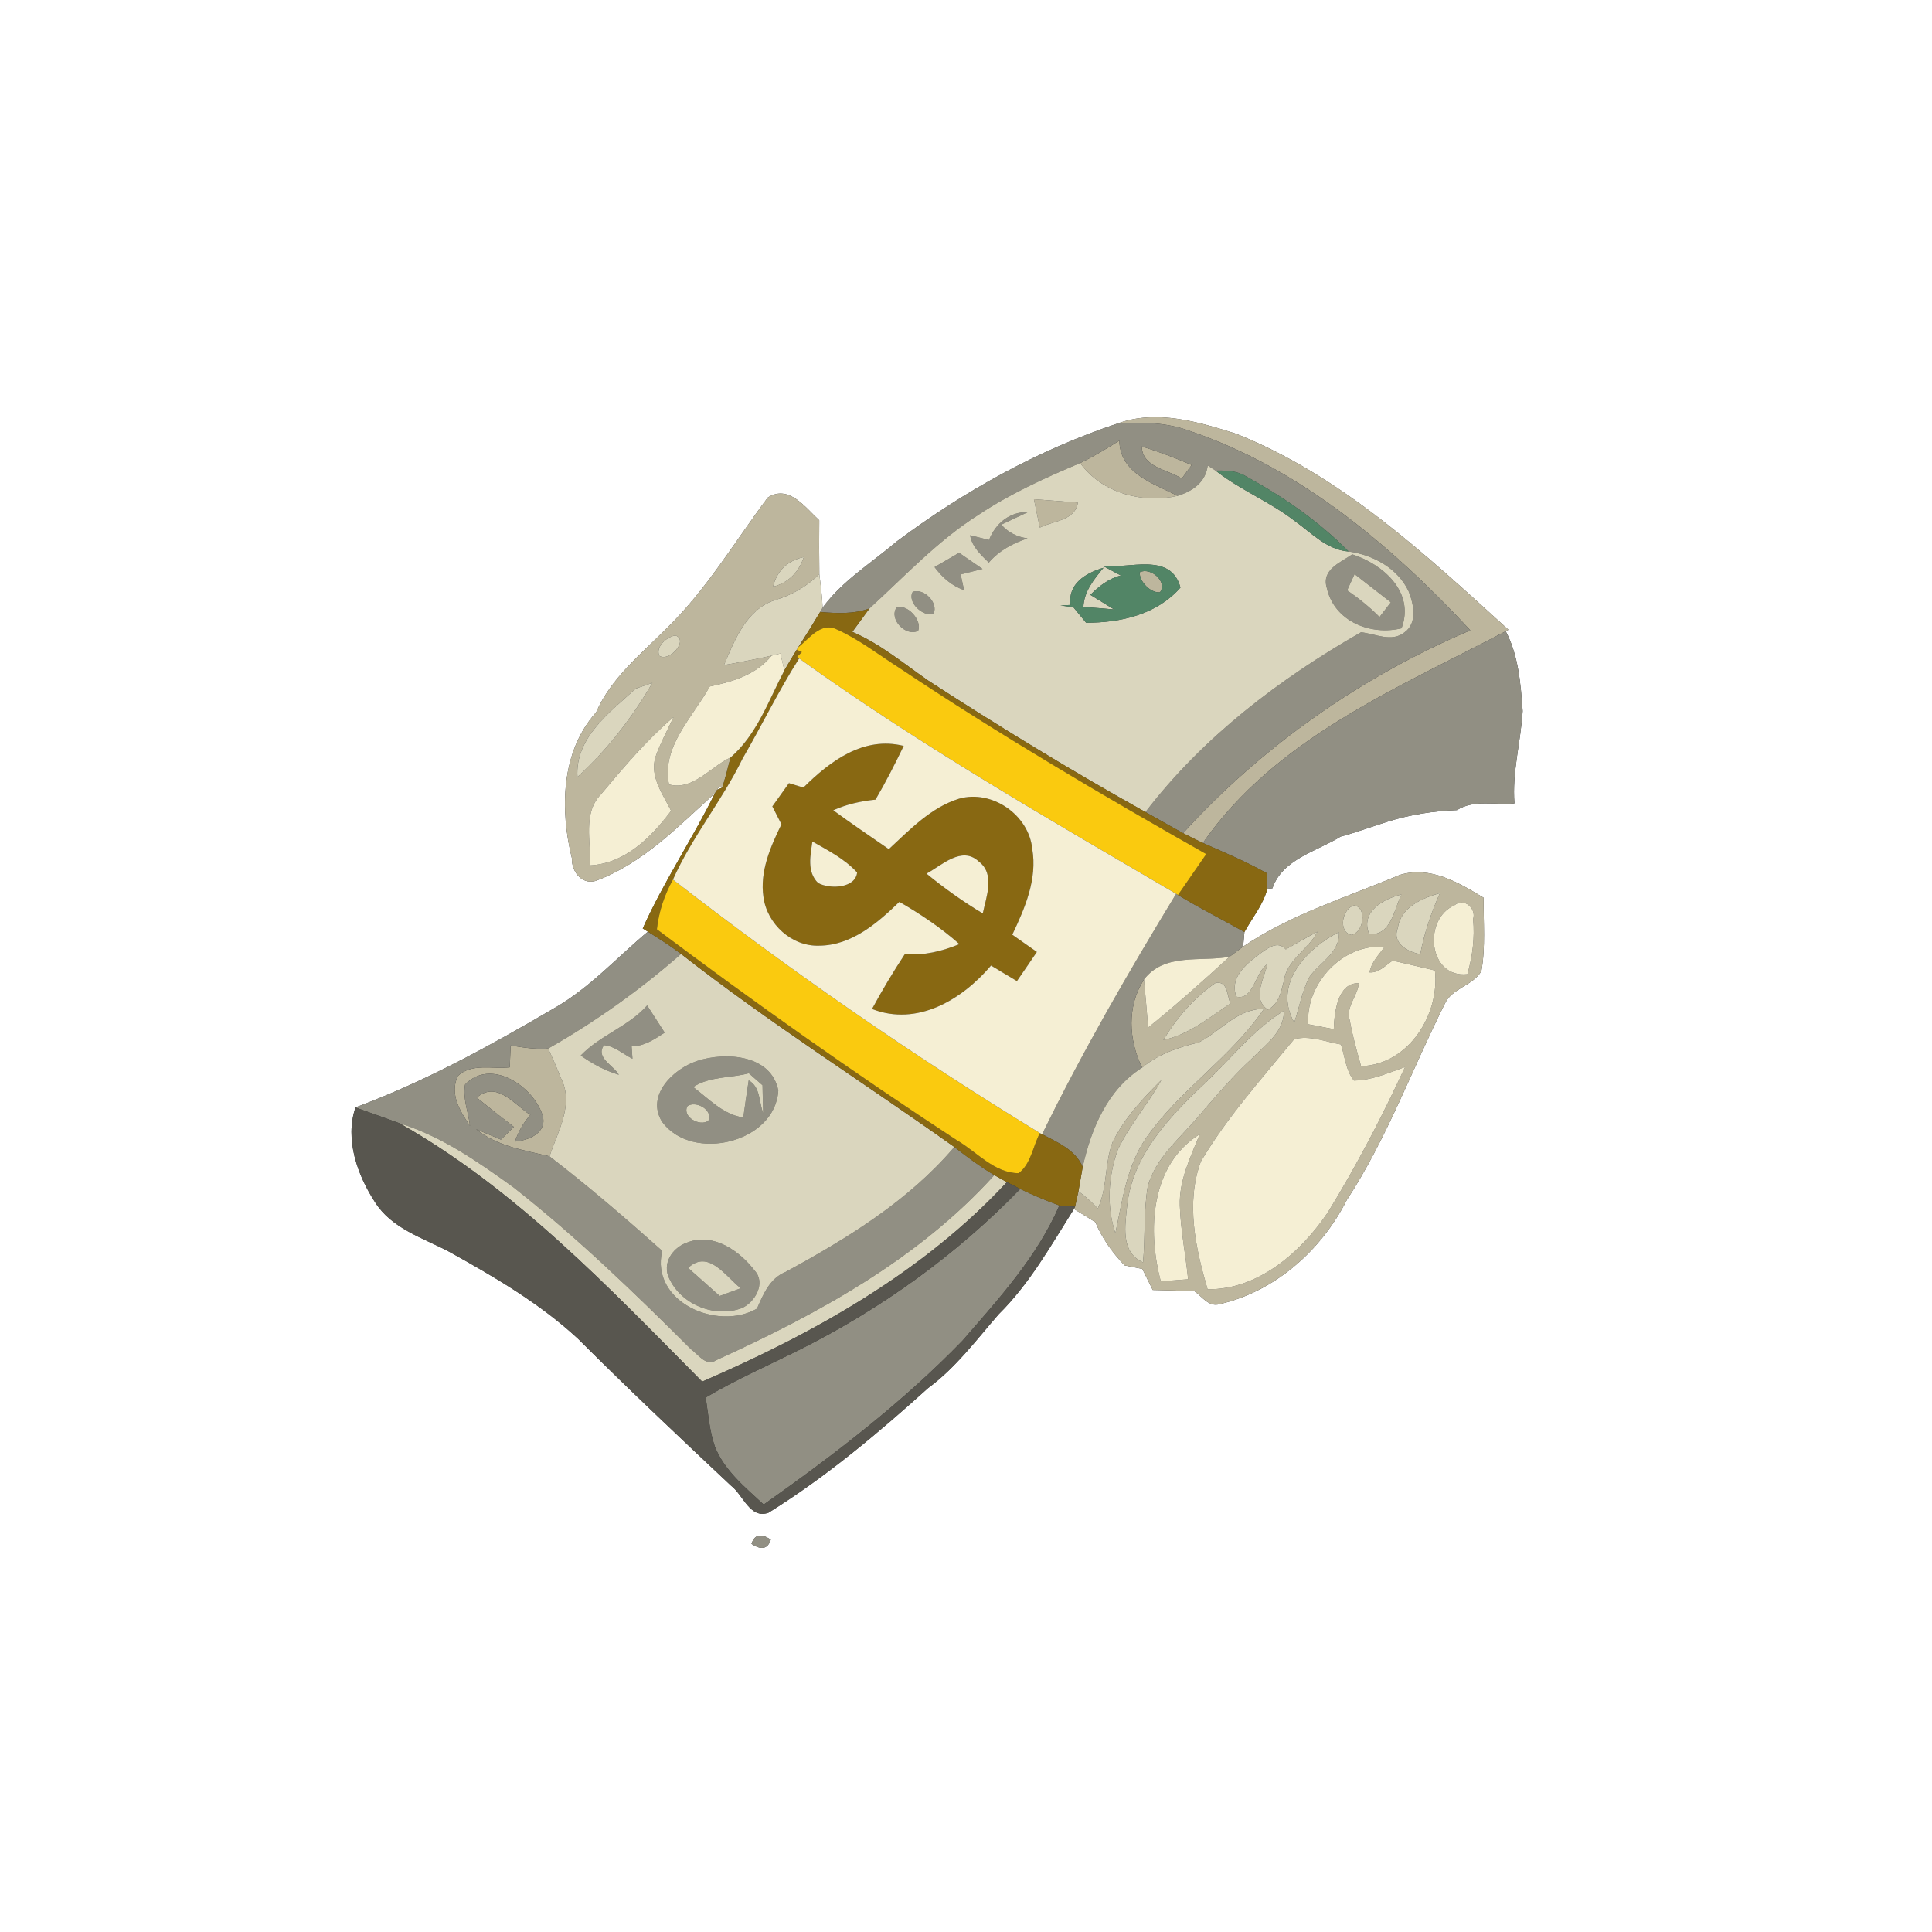 <?xml version="1.0" encoding="UTF-8" ?>
<!DOCTYPE svg PUBLIC "-//W3C//DTD SVG 1.1//EN" "http://www.w3.org/Graphics/SVG/1.1/DTD/svg11.dtd">
<svg width="250pt" height="250pt" viewBox="0 0 250 250" version="1.1" xmlns="http://www.w3.org/2000/svg">
<rect x="0" y="0" width="250" height="250" fill="#333333" stroke="none"/>
<g id="#ffffffff">
<path fill="#ffffff" opacity="1.00" d=" M 0.00 0.00 L 250.00 0.00 L 250.00 250.00 L 0.00 250.00 L 0.00 0.00 M 144.62 54.80 C 134.31 58.23 124.67 63.60 115.99 70.10 C 112.74 72.87 108.99 75.15 106.44 78.64 C 106.40 77.18 106.19 75.72 106.02 74.27 C 105.99 71.96 105.99 69.64 106.01 67.33 C 104.23 65.70 102.08 62.64 99.35 64.38 C 95.10 70.06 91.44 76.26 86.32 81.25 C 82.97 84.63 79.09 87.69 77.14 92.17 C 72.58 97.25 72.44 104.77 74.01 111.09 C 73.94 112.72 75.24 114.49 77.04 114.00 C 83.17 111.75 87.77 106.92 92.50 102.66 C 89.59 108.59 85.87 114.09 83.17 120.14 L 83.83 120.56 C 79.84 123.88 76.33 127.81 71.78 130.42 C 63.49 135.28 55.02 139.95 45.99 143.30 L 46.00 143.31 C 44.59 147.43 46.25 152.07 48.54 155.58 C 50.69 158.97 54.69 160.17 58.06 161.94 C 63.95 165.21 69.83 168.64 74.79 173.23 C 81.27 179.71 87.93 185.99 94.61 192.26 C 96.15 193.41 97.05 196.62 99.45 195.74 C 106.87 191.12 113.61 185.47 120.08 179.63 C 123.67 176.99 126.33 173.39 129.23 170.06 C 133.23 166.11 135.99 161.16 138.97 156.44 C 139.89 157.00 140.82 157.57 141.74 158.15 C 142.62 160.25 143.95 162.10 145.52 163.74 C 146.09 163.86 147.24 164.09 147.82 164.20 C 148.26 165.10 148.71 166.01 149.16 166.92 C 150.96 166.96 152.76 167.00 154.57 167.09 C 155.55 167.77 156.43 169.18 157.83 168.75 C 164.99 167.12 170.99 161.77 174.27 155.29 C 179.46 147.34 182.70 138.38 186.93 129.94 C 187.85 127.85 190.59 127.57 191.69 125.65 C 192.25 122.52 191.94 119.33 191.98 116.17 C 188.74 114.21 185.06 112.00 181.12 113.22 C 174.27 116.11 167.09 118.29 160.86 122.49 C 160.90 122.02 160.99 121.07 161.03 120.60 C 162.05 118.76 163.45 117.07 164.00 115.01 L 164.65 114.95 C 165.93 111.17 170.40 110.16 173.49 108.25 C 175.53 107.71 177.51 106.96 179.53 106.33 C 182.44 105.42 185.47 104.94 188.52 104.83 C 190.74 103.42 193.49 104.21 195.97 103.96 C 195.65 99.92 196.79 96.01 197.03 92.01 C 196.78 88.51 196.50 84.82 194.84 81.68 L 195.19 81.49 C 184.49 71.77 173.59 61.56 159.95 56.13 C 155.06 54.58 149.66 52.96 144.62 54.80 M 97.24 199.77 C 98.51 200.62 99.34 200.45 99.74 199.23 C 98.47 198.37 97.64 198.55 97.24 199.77 Z" />
<path fill="#ffffff" opacity="1.00" d=" M 93.05 101.79 L 93.48 101.90 C 93.31 101.98 92.97 102.13 92.80 102.20 L 93.05 101.79 Z" />
</g>
<g id="#bdb69dff">
<path fill="#bdb69d" opacity="1.00" d=" M 144.62 54.80 C 149.66 52.96 155.06 54.58 159.95 56.13 C 173.59 61.56 184.49 71.77 195.19 81.49 L 194.84 81.68 C 180.76 89.09 165.08 95.53 155.65 109.08 C 154.79 108.67 153.93 108.25 153.09 107.81 C 163.36 96.52 176.22 87.52 190.26 81.56 C 180.11 70.65 168.25 60.60 153.94 55.76 C 150.96 54.66 147.75 54.59 144.62 54.80 Z" />
<path fill="#bdb69d" opacity="1.00" d=" M 139.77 59.92 C 141.52 59.07 143.19 58.05 144.84 57.02 C 144.94 61.29 149.24 62.54 152.38 64.16 C 147.84 65.20 142.58 63.80 139.77 59.92 Z" />
<path fill="#bdb69d" opacity="1.00" d=" M 147.74 57.77 C 149.94 58.44 152.09 59.26 154.20 60.17 C 153.88 60.61 153.24 61.49 152.92 61.93 C 151.09 60.73 147.83 60.52 147.74 57.77 Z" />
<path fill="#bdb69d" opacity="1.00" d=" M 99.35 64.38 C 102.08 62.64 104.23 65.70 106.01 67.33 C 105.99 69.64 105.99 71.96 106.02 74.27 C 104.40 75.91 102.40 77.03 100.20 77.68 C 96.57 78.90 95.06 82.84 93.68 86.06 C 95.75 85.70 97.80 85.30 99.85 84.84 C 97.84 87.31 94.83 88.21 91.84 88.83 C 89.67 92.77 85.55 96.64 86.57 101.51 C 89.66 102.35 91.95 99.20 94.53 98.02 C 94.21 99.32 93.86 100.62 93.48 101.90 L 93.05 101.79 L 92.80 102.20 L 92.50 102.66 C 87.77 106.92 83.17 111.75 77.04 114.00 C 75.24 114.49 73.94 112.72 74.01 111.09 C 72.44 104.77 72.58 97.25 77.14 92.17 C 79.09 87.69 82.97 84.63 86.32 81.25 C 91.44 76.26 95.10 70.06 99.35 64.38 M 100.03 75.92 C 102.03 75.42 103.38 74.00 104.01 72.08 C 101.93 72.52 100.53 73.86 100.03 75.92 M 87.38 82.22 C 86.28 82.43 84.83 83.61 85.30 84.85 C 86.58 85.74 89.18 82.81 87.38 82.22 M 82.27 89.10 C 78.92 92.16 74.40 95.44 74.72 100.54 C 78.57 97.05 81.81 92.85 84.42 88.36 C 83.88 88.55 82.81 88.91 82.27 89.10 M 77.76 102.79 C 75.37 105.24 76.51 108.93 76.34 111.98 C 80.89 111.75 84.27 108.34 86.84 104.92 C 85.77 102.77 84.04 100.48 84.82 97.94 C 85.45 96.16 86.36 94.49 87.16 92.78 C 83.67 95.77 80.70 99.29 77.76 102.79 Z" />
<path fill="#bdb69d" opacity="1.00" d=" M 133.79 64.60 C 135.68 64.74 137.58 64.88 139.48 65.03 C 139.11 67.40 136.28 67.38 134.55 68.27 C 134.29 67.05 134.04 65.82 133.79 64.60 Z" />
<path fill="#bdb69d" opacity="1.00" d=" M 147.48 74.05 C 148.84 73.34 151.13 75.24 150.10 76.64 C 148.88 76.77 147.40 75.22 147.48 74.05 Z" />
<path fill="#bdb69d" opacity="1.00" d=" M 160.86 122.49 C 167.09 118.29 174.27 116.11 181.12 113.22 C 185.06 112.00 188.74 114.21 191.98 116.17 C 191.94 119.33 192.25 122.52 191.69 125.65 C 190.59 127.57 187.85 127.85 186.93 129.94 C 182.70 138.38 179.46 147.34 174.27 155.29 C 170.99 161.77 164.99 167.12 157.83 168.75 C 156.43 169.18 155.55 167.77 154.57 167.09 C 152.76 167.00 150.96 166.96 149.16 166.92 C 148.71 166.01 148.26 165.10 147.82 164.20 C 147.24 164.09 146.09 163.86 145.52 163.74 C 143.95 162.10 142.62 160.25 141.74 158.15 C 140.82 157.57 139.89 157.00 138.97 156.44 L 139.11 156.15 C 139.22 155.65 139.44 154.65 139.55 154.15 C 140.45 154.81 141.28 155.56 142.05 156.39 C 143.33 153.67 142.91 150.54 143.98 147.77 C 145.49 144.69 147.87 142.16 150.28 139.76 C 148.56 142.86 146.18 145.56 144.65 148.76 C 143.41 152.21 143.16 156.07 144.33 159.58 C 145.22 155.39 145.78 150.95 148.26 147.32 C 152.58 141.05 159.28 136.86 163.55 130.55 C 160.07 130.53 157.95 133.44 155.13 134.88 C 152.50 135.52 149.90 136.37 147.79 138.15 C 146.03 134.55 145.80 130.21 148.03 126.75 C 148.23 128.82 148.40 130.89 148.57 132.96 C 152.20 130.05 155.65 126.94 159.09 123.81 C 159.68 123.36 160.27 122.92 160.86 122.49 M 177.17 120.87 C 180.01 121.13 180.40 117.66 181.34 115.75 C 179.01 116.31 176.00 117.97 177.17 120.87 M 180.87 120.10 C 180.09 122.05 182.19 123.21 183.78 123.46 C 184.30 120.73 185.20 118.10 186.32 115.57 C 183.99 116.24 181.26 117.37 180.87 120.10 M 175.26 117.15 C 173.70 117.51 173.08 120.58 174.87 120.98 C 176.43 120.67 176.96 117.56 175.26 117.15 M 189.88 126.06 C 190.54 123.74 190.85 121.34 190.62 118.94 C 191.07 117.54 189.43 116.11 188.21 117.14 C 184.08 118.93 184.82 126.61 189.88 126.06 M 166.38 122.85 C 165.39 121.71 164.16 122.62 163.28 123.23 C 161.47 124.59 159.04 126.34 159.98 128.97 C 162.21 129.49 162.38 125.87 163.99 124.76 C 163.60 126.64 161.94 129.22 164.06 130.65 C 165.47 129.92 165.76 128.41 166.11 127.02 C 166.46 124.23 169.27 122.91 170.49 120.56 C 169.10 121.29 167.74 122.08 166.38 122.85 M 167.48 132.32 C 168.12 130.36 168.48 128.29 169.42 126.44 C 170.78 124.52 173.41 123.30 173.26 120.61 C 169.07 122.72 164.66 127.38 167.48 132.32 M 169.30 132.54 C 170.39 132.74 171.49 132.95 172.59 133.17 C 172.66 130.92 173.12 127.12 175.83 127.23 C 175.68 128.91 174.10 130.28 174.66 132.03 C 175.01 134.04 175.58 136.00 176.12 137.96 C 182.27 137.77 186.32 131.28 185.68 125.58 C 183.85 125.15 182.03 124.71 180.21 124.30 C 179.28 124.93 178.44 125.89 177.22 125.83 C 177.43 124.53 178.41 123.57 179.15 122.54 C 173.84 122.00 168.87 127.30 169.30 132.54 M 157.32 127.17 C 154.53 129.08 152.28 131.69 150.53 134.58 C 153.84 133.88 156.47 131.67 159.22 129.85 C 158.75 128.82 158.94 126.96 157.32 127.17 M 155.51 140.55 C 151.11 144.74 146.57 149.61 145.86 155.93 C 145.60 158.53 144.94 162.06 147.91 163.35 C 148.21 160.06 147.97 156.72 148.53 153.46 C 149.54 149.93 152.45 147.48 154.78 144.81 C 157.09 142.13 159.36 139.39 161.98 136.99 C 163.70 135.20 166.18 133.57 166.14 130.78 C 162.01 133.35 159.05 137.30 155.51 140.55 M 167.46 134.47 C 163.25 139.59 158.78 144.58 155.39 150.30 C 153.41 155.65 154.71 161.53 156.26 166.83 C 162.81 166.92 168.36 162.02 171.83 156.87 C 175.55 150.82 178.83 144.51 181.81 138.07 C 179.67 138.82 177.52 139.80 175.20 139.82 C 174.13 138.52 174.04 136.70 173.51 135.15 C 171.53 134.81 169.47 133.93 167.46 134.47 M 150.20 165.80 C 151.38 165.71 152.56 165.63 153.74 165.54 C 153.43 162.36 152.77 159.22 152.67 156.02 C 152.56 152.73 154.05 149.73 155.25 146.76 C 148.84 150.75 148.47 159.20 150.20 165.80 Z" />
<path fill="#bdb69d" opacity="1.00" d=" M 66.08 135.28 C 67.68 135.55 69.31 135.81 70.94 135.68 C 71.52 136.96 72.09 138.24 72.60 139.55 C 74.32 142.89 72.15 146.45 71.11 149.63 C 67.81 148.84 64.32 148.33 61.60 146.11 C 62.40 146.45 64.01 147.12 64.82 147.46 C 65.38 146.91 65.94 146.37 66.49 145.82 C 64.88 144.58 63.27 143.32 61.69 142.03 C 64.30 139.79 66.51 142.91 68.63 144.27 C 67.72 145.27 67.08 146.45 66.63 147.72 C 68.55 147.54 70.96 146.50 70.16 144.17 C 68.88 140.48 63.48 136.89 60.18 140.34 C 59.86 142.13 60.60 143.91 60.82 145.68 C 59.52 143.81 58.16 141.57 59.23 139.25 C 61.01 137.53 63.74 138.36 65.96 138.11 C 65.99 137.40 66.05 135.99 66.08 135.28 Z" />
</g>
<g id="#918f83ff">
<path fill="#918f83" opacity="1.00" d=" M 115.99 70.10 C 124.67 63.60 134.31 58.23 144.62 54.80 C 147.75 54.59 150.96 54.66 153.94 55.76 C 168.25 60.60 180.11 70.65 190.26 81.56 C 176.22 87.52 163.36 96.52 153.09 107.81 C 151.45 106.92 149.84 105.98 148.22 105.08 C 155.65 95.38 165.57 87.84 176.12 81.81 C 177.95 82.01 180.10 83.16 181.75 81.82 C 183.45 80.60 182.93 78.16 182.27 76.50 C 180.84 73.50 177.69 71.81 174.51 71.36 C 170.64 67.45 166.08 64.29 161.27 61.66 C 160.08 60.90 158.66 60.87 157.30 60.90 C 157.05 60.73 156.54 60.40 156.28 60.24 C 156.00 62.42 154.34 63.55 152.38 64.16 C 149.24 62.54 144.94 61.29 144.84 57.02 C 143.19 58.05 141.52 59.07 139.77 59.92 C 135.22 61.84 130.70 63.89 126.58 66.64 C 121.33 69.97 117.07 74.56 112.51 78.73 C 110.46 79.49 108.26 79.36 106.12 79.19 L 106.44 78.64 C 108.99 75.15 112.74 72.87 115.99 70.10 M 147.74 57.77 C 147.83 60.52 151.09 60.73 152.92 61.93 C 153.24 61.49 153.88 60.61 154.20 60.17 C 152.09 59.26 149.94 58.44 147.74 57.77 Z" />
<path fill="#918f83" opacity="1.00" d=" M 127.98 69.87 C 128.84 67.71 130.63 66.22 133.05 66.25 C 131.89 66.80 130.72 67.33 129.57 67.89 C 130.44 68.88 131.57 69.48 132.96 69.66 C 131.06 70.31 129.27 71.24 127.95 72.80 C 126.93 71.78 125.78 70.77 125.53 69.26 C 126.15 69.41 127.37 69.72 127.98 69.87 Z" />
<path fill="#918f83" opacity="1.00" d=" M 120.93 73.38 C 121.99 72.76 123.05 72.15 124.11 71.53 C 125.12 72.22 126.13 72.92 127.14 73.62 C 126.20 73.85 125.25 74.09 124.31 74.33 C 124.42 74.84 124.64 75.84 124.75 76.35 C 123.14 75.81 121.93 74.71 120.93 73.38 Z" />
<path fill="#918f83" opacity="1.00" d=" M 171.69 76.08 C 170.96 73.70 173.45 72.81 174.98 71.73 C 179.01 73.03 183.10 76.63 181.36 81.30 C 177.35 82.28 172.64 80.40 171.69 76.08 M 175.28 74.29 C 174.95 74.99 174.63 75.69 174.32 76.39 C 175.81 77.41 177.23 78.55 178.51 79.84 C 179.00 79.20 179.48 78.57 179.97 77.94 C 178.40 76.73 176.84 75.51 175.28 74.29 Z" />
<path fill="#918f83" opacity="1.00" d=" M 118.11 76.58 C 119.54 76.06 121.47 78.00 120.80 79.41 C 119.45 79.89 117.34 77.91 118.11 76.58 Z" />
<path fill="#918f83" opacity="1.00" d=" M 116.01 78.61 C 117.42 78.12 119.35 80.26 118.81 81.62 C 117.24 82.44 114.99 80.14 116.01 78.61 Z" />
<path fill="#918f83" opacity="1.00" d=" M 155.65 109.08 C 165.08 95.53 180.76 89.09 194.84 81.68 C 196.50 84.82 196.78 88.51 197.03 92.01 C 196.79 96.01 195.65 99.92 195.97 103.96 C 193.49 104.21 190.74 103.42 188.52 104.83 C 185.47 104.94 182.44 105.42 179.53 106.33 C 177.51 106.96 175.53 107.71 173.49 108.25 C 170.40 110.16 165.93 111.17 164.65 114.95 L 164.00 115.01 C 164.00 114.52 164.00 113.53 164.00 113.04 C 161.32 111.52 158.47 110.33 155.65 109.08 Z" />
<path fill="#918f83" opacity="1.00" d=" M 152.19 115.66 L 152.43 115.81 C 155.23 117.52 158.17 118.99 161.03 120.60 C 160.99 121.07 160.90 122.02 160.86 122.49 C 160.27 122.92 159.68 123.36 159.09 123.81 C 155.34 124.49 150.66 123.27 148.03 126.75 C 145.80 130.21 146.03 134.55 147.79 138.15 C 143.31 140.98 141.21 146.03 140.10 151.00 C 139.14 148.77 136.85 147.84 134.85 146.77 C 140.05 136.10 146.02 125.80 152.19 115.66 Z" />
<path fill="#918f83" opacity="1.00" d=" M 83.83 120.56 C 85.29 121.47 86.75 122.39 88.13 123.44 C 82.83 128.08 77.07 132.19 70.94 135.68 C 69.31 135.81 67.68 135.55 66.08 135.28 C 66.05 135.99 65.99 137.40 65.96 138.11 C 63.74 138.36 61.01 137.53 59.23 139.25 C 58.16 141.57 59.52 143.81 60.82 145.68 C 60.60 143.91 59.86 142.13 60.18 140.34 C 63.48 136.89 68.88 140.48 70.16 144.17 C 70.96 146.50 68.55 147.54 66.63 147.72 C 67.08 146.45 67.72 145.27 68.63 144.27 C 66.51 142.91 64.30 139.79 61.69 142.03 C 63.27 143.32 64.88 144.58 66.49 145.82 C 65.94 146.37 65.38 146.91 64.82 147.46 C 64.01 147.12 62.40 146.45 61.60 146.11 C 64.32 148.33 67.81 148.84 71.11 149.63 C 76.14 153.49 80.95 157.64 85.69 161.86 C 84.11 168.42 92.79 172.30 97.95 169.34 C 98.78 167.46 99.60 165.42 101.66 164.59 C 109.63 160.25 117.54 155.41 123.49 148.42 C 125.15 149.72 126.85 150.98 128.66 152.06 C 118.87 162.91 105.81 170.03 92.67 176.01 C 91.37 176.89 90.33 175.24 89.40 174.58 C 82.06 167.26 74.59 160.04 66.43 153.63 C 61.86 150.34 57.14 147.03 51.70 145.35 C 49.81 144.65 47.90 143.99 46.00 143.31 L 45.99 143.30 C 55.02 139.95 63.49 135.28 71.78 130.42 C 76.33 127.81 79.84 123.88 83.83 120.56 Z" />
<path fill="#918f83" opacity="1.00" d=" M 75.15 136.58 C 77.67 133.95 81.30 132.85 83.74 130.10 C 84.50 131.27 85.26 132.44 86.01 133.62 C 84.70 134.48 83.35 135.38 81.73 135.40 C 81.75 135.80 81.81 136.60 81.84 137.00 C 80.63 136.40 79.55 135.37 78.16 135.24 C 77.00 136.86 79.37 137.83 80.08 139.07 C 78.29 138.54 76.66 137.66 75.15 136.58 Z" />
<path fill="#918f83" opacity="1.00" d=" M 90.20 137.29 C 93.89 136.08 99.80 136.45 100.71 141.11 C 100.33 147.87 89.57 150.46 85.68 145.17 C 83.54 141.76 87.12 138.31 90.20 137.29 M 89.70 140.66 C 91.71 142.18 93.57 144.22 96.18 144.61 C 96.40 143.00 96.64 141.40 96.88 139.80 C 98.41 140.63 98.20 142.62 98.76 144.05 C 98.72 142.84 98.69 141.64 98.67 140.43 C 98.08 139.91 97.49 139.40 96.90 138.88 C 94.51 139.52 91.85 139.25 89.70 140.66 M 88.95 143.14 C 88.23 144.52 90.57 145.83 91.66 145.02 C 92.33 143.66 90.04 142.35 88.95 143.14 Z" />
<path fill="#918f83" opacity="1.00" d=" M 132.01 153.85 C 133.66 154.65 135.36 155.36 137.08 155.99 C 134.20 162.65 129.23 168.08 124.53 173.50 C 116.79 181.49 107.89 188.28 98.82 194.69 C 96.43 192.46 93.73 190.30 92.50 187.17 C 91.80 185.13 91.64 182.95 91.32 180.83 C 95.27 178.49 99.48 176.65 103.57 174.60 C 114.11 169.31 123.80 162.32 132.01 153.85 Z" />
<path fill="#918f83" opacity="1.00" d=" M 89.04 160.74 C 92.34 159.50 95.73 161.89 97.66 164.43 C 99.13 166.02 97.69 168.53 95.99 169.27 C 92.37 170.62 87.85 168.69 86.44 165.06 C 85.81 163.11 87.24 161.32 89.04 160.74 M 89.04 164.07 C 90.41 165.28 91.77 166.48 93.12 167.70 C 94.03 167.36 94.94 167.03 95.85 166.70 C 93.89 165.17 91.67 161.60 89.04 164.07 Z" />
<path fill="#918f83" opacity="1.00" d=" M 97.24 199.77 C 97.64 198.55 98.47 198.37 99.74 199.23 C 99.34 200.45 98.51 200.62 97.24 199.77 Z" />
</g>
<g id="#dad6beff">
<path fill="#dad6be" opacity="1.00" d=" M 126.58 66.64 C 130.70 63.89 135.22 61.84 139.77 59.92 C 142.58 63.80 147.84 65.20 152.38 64.16 C 154.34 63.55 156.00 62.42 156.28 60.24 C 156.54 60.40 157.05 60.73 157.30 60.90 C 160.48 63.41 164.31 64.91 167.52 67.40 C 169.70 68.94 171.67 71.14 174.51 71.36 C 177.69 71.81 180.84 73.50 182.27 76.50 C 182.93 78.16 183.45 80.60 181.75 81.82 C 180.10 83.16 177.95 82.01 176.12 81.81 C 165.57 87.84 155.65 95.38 148.22 105.08 C 138.64 99.73 129.27 94.01 120.07 88.04 C 116.89 85.82 113.89 83.31 110.29 81.76 C 111.03 80.75 111.77 79.74 112.51 78.73 C 117.07 74.56 121.33 69.97 126.58 66.64 M 133.79 64.60 C 134.04 65.82 134.29 67.05 134.55 68.27 C 136.28 67.38 139.11 67.40 139.48 65.03 C 137.58 64.88 135.68 64.74 133.79 64.60 M 127.98 69.87 C 127.37 69.72 126.15 69.41 125.53 69.26 C 125.78 70.77 126.93 71.78 127.95 72.80 C 129.27 71.24 131.06 70.31 132.96 69.66 C 131.57 69.48 130.44 68.88 129.57 67.89 C 130.72 67.33 131.89 66.80 133.05 66.25 C 130.63 66.22 128.84 67.71 127.98 69.87 M 120.93 73.38 C 121.93 74.71 123.14 75.81 124.75 76.35 C 124.64 75.84 124.42 74.84 124.31 74.33 C 125.25 74.09 126.20 73.85 127.14 73.62 C 126.13 72.92 125.12 72.22 124.11 71.53 C 123.05 72.15 121.99 72.76 120.93 73.38 M 171.69 76.08 C 172.64 80.40 177.35 82.28 181.36 81.30 C 183.10 76.63 179.01 73.03 174.98 71.73 C 173.45 72.81 170.96 73.70 171.69 76.08 M 142.73 73.23 C 143.50 73.64 144.27 74.06 145.04 74.47 C 143.47 74.85 142.22 75.85 141.09 76.97 C 141.86 77.44 143.39 78.39 144.16 78.86 C 142.84 78.74 141.52 78.63 140.19 78.54 C 140.27 76.52 141.56 74.96 142.79 73.47 C 140.52 74.13 138.14 75.54 138.53 78.28 L 137.22 78.35 C 137.64 78.40 138.46 78.51 138.88 78.56 C 139.29 79.06 140.12 80.07 140.54 80.58 C 144.99 80.58 149.69 79.53 152.75 76.03 C 151.51 71.41 146.15 73.62 142.73 73.23 M 118.11 76.58 C 117.34 77.91 119.45 79.89 120.80 79.41 C 121.47 78.00 119.54 76.06 118.11 76.58 M 116.01 78.61 C 114.99 80.14 117.24 82.44 118.81 81.62 C 119.35 80.26 117.42 78.12 116.01 78.61 Z" />
<path fill="#dad6be" opacity="1.00" d=" M 100.03 75.92 C 100.53 73.86 101.93 72.52 104.01 72.08 C 103.38 74.00 102.03 75.42 100.03 75.92 Z" />
<path fill="#dad6be" opacity="1.00" d=" M 100.20 77.68 C 102.40 77.03 104.40 75.91 106.02 74.27 C 106.19 75.72 106.40 77.18 106.44 78.64 L 106.12 79.19 C 105.20 80.73 104.26 82.25 103.29 83.76 L 103.10 84.07 C 102.55 84.95 102.02 85.84 101.50 86.74 C 101.37 86.20 101.11 85.11 100.98 84.56 C 100.70 84.63 100.13 84.77 99.85 84.84 C 97.80 85.30 95.75 85.70 93.68 86.06 C 95.06 82.84 96.57 78.90 100.20 77.68 Z" />
<path fill="#dad6be" opacity="1.00" d=" M 175.28 74.29 C 176.84 75.51 178.40 76.73 179.97 77.94 C 179.48 78.57 179.00 79.20 178.51 79.84 C 177.23 78.55 175.81 77.41 174.32 76.39 C 174.63 75.69 174.95 74.99 175.28 74.29 Z" />
<path fill="#dad6be" opacity="1.00" d=" M 87.38 82.22 C 89.18 82.81 86.58 85.74 85.30 84.85 C 84.83 83.61 86.28 82.43 87.38 82.22 Z" />
<path fill="#dad6be" opacity="1.00" d=" M 82.27 89.10 C 82.81 88.91 83.88 88.55 84.42 88.36 C 81.81 92.85 78.57 97.05 74.72 100.54 C 74.40 95.44 78.92 92.16 82.27 89.10 Z" />
<path fill="#dad6be" opacity="1.00" d=" M 177.17 120.87 C 176.00 117.97 179.01 116.31 181.34 115.75 C 180.40 117.66 180.01 121.13 177.17 120.87 Z" />
<path fill="#dad6be" opacity="1.00" d=" M 180.87 120.10 C 181.26 117.37 183.99 116.24 186.32 115.57 C 185.20 118.10 184.30 120.73 183.78 123.46 C 182.19 123.21 180.09 122.05 180.87 120.10 Z" />
<path fill="#dad6be" opacity="1.00" d=" M 175.26 117.15 C 176.96 117.56 176.43 120.67 174.87 120.98 C 173.08 120.58 173.70 117.51 175.26 117.15 Z" />
<path fill="#dad6be" opacity="1.00" d=" M 166.38 122.85 C 167.74 122.08 169.10 121.29 170.49 120.56 C 169.27 122.91 166.46 124.23 166.11 127.02 C 165.76 128.41 165.47 129.92 164.06 130.65 C 161.94 129.22 163.60 126.64 163.99 124.76 C 162.38 125.87 162.21 129.49 159.98 128.97 C 159.04 126.34 161.47 124.59 163.28 123.23 C 164.16 122.62 165.39 121.71 166.38 122.85 Z" />
<path fill="#dad6be" opacity="1.00" d=" M 167.48 132.32 C 164.66 127.38 169.07 122.72 173.26 120.61 C 173.41 123.30 170.78 124.52 169.42 126.44 C 168.48 128.29 168.12 130.36 167.48 132.32 Z" />
<path fill="#dad6be" opacity="1.00" d=" M 70.94 135.68 C 77.07 132.19 82.83 128.08 88.13 123.44 C 99.50 132.33 111.74 140.06 123.49 148.42 C 117.54 155.41 109.63 160.25 101.66 164.59 C 99.60 165.42 98.78 167.46 97.95 169.34 C 92.79 172.30 84.11 168.42 85.69 161.86 C 80.95 157.64 76.14 153.49 71.11 149.63 C 72.15 146.45 74.32 142.89 72.60 139.55 C 72.09 138.24 71.52 136.96 70.94 135.68 M 75.15 136.58 C 76.66 137.66 78.29 138.54 80.08 139.07 C 79.37 137.83 77.00 136.86 78.16 135.24 C 79.55 135.37 80.63 136.40 81.84 137.00 C 81.81 136.60 81.75 135.80 81.73 135.40 C 83.35 135.38 84.70 134.48 86.01 133.62 C 85.26 132.44 84.50 131.27 83.74 130.10 C 81.30 132.85 77.67 133.95 75.15 136.58 M 90.20 137.29 C 87.12 138.31 83.54 141.76 85.68 145.17 C 89.57 150.46 100.33 147.87 100.71 141.11 C 99.80 136.45 93.89 136.08 90.20 137.29 M 89.04 160.74 C 87.24 161.32 85.81 163.11 86.44 165.06 C 87.85 168.69 92.37 170.62 95.99 169.27 C 97.69 168.53 99.13 166.02 97.66 164.43 C 95.73 161.89 92.34 159.50 89.04 160.74 Z" />
<path fill="#dad6be" opacity="1.00" d=" M 157.32 127.17 C 158.94 126.96 158.75 128.82 159.22 129.85 C 156.47 131.67 153.84 133.88 150.53 134.58 C 152.28 131.69 154.53 129.08 157.32 127.17 Z" />
<path fill="#dad6be" opacity="1.00" d=" M 155.13 134.88 C 157.95 133.44 160.07 130.53 163.55 130.55 C 159.28 136.86 152.58 141.05 148.26 147.32 C 145.78 150.95 145.22 155.39 144.33 159.58 C 143.16 156.07 143.41 152.21 144.65 148.76 C 146.18 145.56 148.56 142.86 150.28 139.76 C 147.87 142.16 145.49 144.69 143.98 147.77 C 142.91 150.54 143.33 153.67 142.05 156.39 C 141.28 155.56 140.45 154.81 139.55 154.15 C 139.69 153.36 139.96 151.78 140.10 151.00 C 141.21 146.03 143.31 140.98 147.79 138.15 C 149.90 136.37 152.50 135.52 155.13 134.88 Z" />
<path fill="#dad6be" opacity="1.00" d=" M 155.51 140.55 C 159.05 137.30 162.01 133.35 166.14 130.78 C 166.18 133.57 163.70 135.20 161.98 136.99 C 159.36 139.39 157.09 142.13 154.78 144.81 C 152.45 147.48 149.54 149.93 148.53 153.46 C 147.97 156.72 148.21 160.06 147.91 163.35 C 144.94 162.06 145.60 158.53 145.86 155.93 C 146.57 149.61 151.11 144.74 155.51 140.55 Z" />
<path fill="#dad6be" opacity="1.00" d=" M 89.70 140.66 C 91.85 139.25 94.51 139.52 96.90 138.88 C 97.49 139.40 98.08 139.91 98.67 140.43 C 98.69 141.64 98.72 142.84 98.76 144.05 C 98.20 142.62 98.41 140.63 96.88 139.80 C 96.64 141.40 96.40 143.00 96.18 144.61 C 93.57 144.22 91.71 142.18 89.70 140.66 Z" />
<path fill="#dad6be" opacity="1.00" d=" M 88.95 143.14 C 90.04 142.35 92.33 143.66 91.66 145.02 C 90.57 145.83 88.23 144.52 88.95 143.14 Z" />
<path fill="#dad6be" opacity="1.00" d=" M 51.70 145.35 C 57.14 147.03 61.86 150.34 66.43 153.63 C 74.59 160.04 82.06 167.26 89.40 174.58 C 90.33 175.24 91.37 176.89 92.67 176.01 C 105.81 170.03 118.87 162.91 128.66 152.06 C 129.07 152.29 129.89 152.75 130.29 152.97 C 119.47 164.63 105.33 172.53 90.86 178.78 C 78.78 166.60 66.77 153.88 51.70 145.35 Z" />
<path fill="#dad6be" opacity="1.00" d=" M 89.04 164.07 C 91.67 161.60 93.89 165.17 95.85 166.70 C 94.94 167.03 94.03 167.36 93.12 167.70 C 91.77 166.48 90.41 165.28 89.04 164.07 Z" />
</g>
<g id="#528566ff">
<path fill="#528566" opacity="1.00" d=" M 157.30 60.90 C 158.66 60.87 160.08 60.90 161.27 61.66 C 166.08 64.29 170.64 67.45 174.51 71.36 C 171.67 71.14 169.70 68.94 167.52 67.40 C 164.31 64.91 160.48 63.41 157.30 60.90 Z" />
<path fill="#528566" opacity="1.00" d=" M 142.73 73.23 C 146.15 73.62 151.51 71.41 152.75 76.03 C 149.69 79.53 144.99 80.58 140.54 80.58 C 140.12 80.07 139.29 79.06 138.88 78.56 C 138.46 78.51 137.64 78.40 137.22 78.35 L 138.53 78.28 C 138.14 75.54 140.52 74.13 142.79 73.47 C 141.56 74.96 140.27 76.52 140.19 78.54 C 141.52 78.63 142.84 78.74 144.16 78.86 C 143.39 78.39 141.86 77.44 141.09 76.97 C 142.22 75.85 143.47 74.85 145.04 74.47 C 144.27 74.06 143.50 73.64 142.73 73.23 M 147.48 74.05 C 147.40 75.22 148.88 76.77 150.10 76.64 C 151.13 75.24 148.84 73.34 147.48 74.05 Z" />
</g>
<g id="#886812ff">
<path fill="#886812" opacity="1.00" d=" M 106.12 79.19 C 108.26 79.36 110.46 79.49 112.51 78.73 C 111.77 79.74 111.03 80.75 110.29 81.76 C 113.89 83.31 116.89 85.82 120.07 88.04 C 129.27 94.01 138.64 99.73 148.22 105.08 C 149.84 105.98 151.45 106.92 153.09 107.81 C 153.93 108.25 154.79 108.67 155.65 109.08 C 158.47 110.33 161.32 111.52 164.00 113.04 C 164.00 113.53 164.00 114.52 164.00 115.01 C 163.45 117.07 162.05 118.76 161.03 120.60 C 158.17 118.99 155.23 117.52 152.43 115.81 C 153.65 114.04 154.87 112.28 156.09 110.52 C 142.65 102.91 129.32 95.07 116.47 86.49 C 113.75 84.76 111.19 82.74 108.23 81.42 C 106.21 80.46 104.68 82.67 103.29 83.76 C 104.26 82.25 105.20 80.73 106.12 79.19 Z" />
<path fill="#886812" opacity="1.00" d=" M 101.50 86.74 C 102.02 85.84 102.55 84.95 103.10 84.07 L 103.76 84.38 L 103.14 85.00 L 103.41 85.20 C 100.74 89.39 98.58 93.87 96.09 98.16 C 93.46 103.57 89.54 108.29 87.08 113.82 C 85.97 115.81 85.25 117.98 85.00 120.25 C 97.64 129.74 110.55 138.87 123.79 147.53 C 126.37 149.02 128.66 151.81 131.81 151.81 C 133.40 150.64 133.66 148.31 134.56 146.62 L 134.85 146.77 C 136.85 147.84 139.14 148.77 140.10 151.00 C 139.96 151.78 139.69 153.36 139.55 154.15 C 139.44 154.65 139.22 155.65 139.11 156.15 C 138.60 156.11 137.59 156.03 137.08 155.99 C 135.36 155.36 133.66 154.65 132.01 153.85 C 131.58 153.63 130.72 153.19 130.29 152.97 C 129.89 152.75 129.07 152.29 128.66 152.06 C 126.85 150.98 125.15 149.72 123.49 148.42 C 111.74 140.06 99.50 132.33 88.13 123.44 C 86.75 122.39 85.29 121.47 83.83 120.56 L 83.17 120.14 C 85.87 114.09 89.59 108.59 92.50 102.66 L 92.80 102.20 C 92.97 102.13 93.31 101.98 93.48 101.90 C 93.86 100.62 94.21 99.32 94.53 98.02 C 97.95 95.06 99.45 90.64 101.50 86.74 Z" />
<path fill="#886812" opacity="1.00" d=" M 103.96 101.91 C 107.41 98.49 111.74 95.22 116.94 96.52 C 115.80 98.88 114.62 101.21 113.29 103.47 C 111.41 103.66 109.55 104.07 107.82 104.85 C 110.18 106.57 112.60 108.22 115.01 109.88 C 117.74 107.36 120.46 104.48 124.10 103.35 C 128.37 102.14 133.13 105.45 133.57 109.83 C 134.25 113.76 132.63 117.49 130.99 120.95 C 132.05 121.69 133.10 122.44 134.17 123.18 C 133.32 124.44 132.46 125.69 131.59 126.95 C 130.47 126.29 129.35 125.61 128.24 124.94 C 124.52 129.33 118.71 132.86 112.84 130.56 C 114.15 128.13 115.58 125.75 117.10 123.44 C 119.54 123.69 121.91 123.08 124.15 122.17 C 121.77 120.06 119.12 118.29 116.38 116.70 C 113.55 119.44 110.19 122.34 106.02 122.37 C 102.45 122.51 99.25 119.56 98.79 116.08 C 98.30 112.76 99.70 109.57 101.12 106.66 C 100.72 105.89 100.33 105.12 99.94 104.35 C 100.66 103.35 101.37 102.34 102.09 101.34 C 102.56 101.48 103.50 101.77 103.96 101.91 M 105.12 108.89 C 104.87 110.71 104.38 112.79 105.86 114.26 C 107.40 115.10 110.70 114.94 110.91 112.90 C 109.31 111.15 107.15 110.05 105.12 108.89 M 119.89 113.05 C 122.19 114.94 124.62 116.67 127.17 118.20 C 127.62 116.03 128.81 113.10 126.64 111.47 C 124.45 109.42 121.85 111.99 119.89 113.05 Z" />
</g>
<g id="#faca0fff">
<path fill="#faca0f" opacity="1.00" d=" M 103.29 83.76 C 104.68 82.67 106.21 80.46 108.23 81.42 C 111.19 82.74 113.75 84.76 116.47 86.49 C 129.32 95.07 142.65 102.91 156.09 110.52 C 154.87 112.28 153.65 114.04 152.43 115.81 L 152.19 115.66 C 135.66 105.96 118.99 96.41 103.41 85.20 L 103.14 85.00 L 103.76 84.38 L 103.10 84.07 L 103.29 83.76 Z" />
<path fill="#faca0f" opacity="1.00" d=" M 85.00 120.25 C 85.25 117.98 85.97 115.81 87.08 113.82 C 102.28 125.62 118.14 136.60 134.56 146.62 C 133.66 148.31 133.40 150.64 131.81 151.81 C 128.66 151.81 126.37 149.02 123.79 147.53 C 110.55 138.87 97.64 129.74 85.00 120.25 Z" />
</g>
<g id="#f5efd4ff">
<path fill="#f5efd4" opacity="1.00" d=" M 99.85 84.84 C 100.13 84.77 100.70 84.63 100.98 84.56 C 101.11 85.11 101.37 86.20 101.50 86.74 C 99.45 90.64 97.95 95.06 94.53 98.02 C 91.95 99.20 89.66 102.35 86.57 101.51 C 85.55 96.64 89.67 92.77 91.84 88.83 C 94.83 88.21 97.84 87.31 99.85 84.84 Z" />
<path fill="#f5efd4" opacity="1.00" d=" M 96.09 98.16 C 98.58 93.87 100.74 89.39 103.41 85.20 C 118.99 96.41 135.66 105.96 152.19 115.66 C 146.02 125.80 140.05 136.10 134.85 146.77 L 134.56 146.62 C 118.14 136.60 102.28 125.62 87.08 113.82 C 89.54 108.29 93.46 103.57 96.09 98.16 M 103.96 101.91 C 103.50 101.77 102.56 101.48 102.09 101.34 C 101.37 102.34 100.66 103.35 99.94 104.35 C 100.33 105.12 100.72 105.89 101.12 106.66 C 99.70 109.57 98.30 112.76 98.79 116.08 C 99.25 119.56 102.45 122.51 106.02 122.37 C 110.19 122.34 113.55 119.44 116.38 116.70 C 119.12 118.29 121.77 120.06 124.15 122.17 C 121.91 123.08 119.54 123.69 117.10 123.44 C 115.58 125.75 114.15 128.13 112.84 130.56 C 118.71 132.86 124.52 129.33 128.24 124.94 C 129.35 125.61 130.47 126.29 131.59 126.95 C 132.46 125.69 133.32 124.44 134.17 123.18 C 133.10 122.44 132.05 121.69 130.99 120.95 C 132.63 117.49 134.25 113.76 133.57 109.83 C 133.13 105.45 128.37 102.14 124.10 103.35 C 120.46 104.48 117.74 107.36 115.01 109.88 C 112.60 108.22 110.18 106.57 107.82 104.85 C 109.55 104.07 111.41 103.66 113.29 103.47 C 114.62 101.21 115.80 98.88 116.94 96.52 C 111.74 95.22 107.41 98.49 103.96 101.91 Z" />
<path fill="#f5efd4" opacity="1.00" d=" M 77.76 102.79 C 80.70 99.29 83.67 95.77 87.16 92.78 C 86.36 94.49 85.45 96.16 84.82 97.94 C 84.04 100.48 85.77 102.77 86.84 104.92 C 84.27 108.34 80.89 111.75 76.34 111.98 C 76.51 108.93 75.37 105.24 77.76 102.79 Z" />
<path fill="#f5efd4" opacity="1.00" d=" M 105.12 108.89 C 107.15 110.05 109.31 111.15 110.91 112.90 C 110.70 114.94 107.40 115.10 105.86 114.26 C 104.38 112.79 104.87 110.71 105.12 108.89 Z" />
<path fill="#f5efd4" opacity="1.00" d=" M 119.89 113.05 C 121.85 111.99 124.45 109.42 126.64 111.47 C 128.81 113.10 127.62 116.03 127.17 118.20 C 124.62 116.67 122.19 114.94 119.89 113.05 Z" />
<path fill="#f5efd4" opacity="1.00" d=" M 189.88 126.06 C 184.82 126.61 184.08 118.93 188.21 117.14 C 189.43 116.11 191.07 117.54 190.62 118.94 C 190.85 121.34 190.54 123.74 189.88 126.06 Z" />
<path fill="#f5efd4" opacity="1.00" d=" M 169.30 132.54 C 168.87 127.30 173.84 122.00 179.15 122.54 C 178.41 123.57 177.43 124.53 177.22 125.83 C 178.44 125.89 179.28 124.93 180.21 124.30 C 182.03 124.71 183.85 125.15 185.68 125.58 C 186.32 131.28 182.27 137.77 176.12 137.96 C 175.58 136.00 175.01 134.04 174.66 132.03 C 174.10 130.28 175.68 128.91 175.83 127.23 C 173.12 127.12 172.66 130.92 172.59 133.17 C 171.49 132.95 170.39 132.74 169.30 132.54 Z" />
<path fill="#f5efd4" opacity="1.00" d=" M 148.03 126.75 C 150.66 123.27 155.34 124.49 159.09 123.81 C 155.65 126.94 152.20 130.05 148.57 132.96 C 148.40 130.89 148.23 128.82 148.03 126.75 Z" />
<path fill="#f5efd4" opacity="1.00" d=" M 167.46 134.47 C 169.47 133.93 171.53 134.81 173.51 135.15 C 174.04 136.70 174.13 138.52 175.20 139.82 C 177.52 139.80 179.67 138.82 181.81 138.07 C 178.83 144.51 175.55 150.82 171.83 156.87 C 168.36 162.02 162.81 166.92 156.26 166.83 C 154.71 161.53 153.41 155.65 155.39 150.30 C 158.78 144.58 163.25 139.59 167.46 134.47 Z" />
<path fill="#f5efd4" opacity="1.00" d=" M 150.20 165.80 C 148.47 159.20 148.84 150.75 155.25 146.76 C 154.05 149.73 152.56 152.73 152.67 156.02 C 152.77 159.22 153.43 162.36 153.74 165.54 C 152.56 165.63 151.38 165.71 150.20 165.80 Z" />
</g>
<g id="#58564fff">
<path fill="#58564f" opacity="1.00" d=" M 48.54 155.58 C 46.25 152.07 44.59 147.43 46.00 143.31 C 47.90 143.99 49.81 144.65 51.70 145.35 C 66.77 153.88 78.78 166.60 90.86 178.78 C 105.33 172.53 119.47 164.63 130.29 152.97 C 130.72 153.19 131.58 153.63 132.01 153.85 C 123.80 162.32 114.11 169.31 103.57 174.60 C 99.48 176.65 95.27 178.49 91.32 180.83 C 91.64 182.95 91.80 185.13 92.50 187.17 C 93.73 190.30 96.43 192.46 98.82 194.69 C 107.89 188.28 116.79 181.49 124.53 173.50 C 129.23 168.08 134.20 162.65 137.08 155.99 C 137.59 156.03 138.60 156.11 139.11 156.15 L 138.97 156.44 C 135.99 161.16 133.23 166.11 129.23 170.06 C 126.33 173.39 123.67 176.99 120.08 179.63 C 113.61 185.47 106.87 191.12 99.45 195.74 C 97.05 196.62 96.15 193.41 94.61 192.26 C 87.93 185.99 81.27 179.71 74.79 173.23 C 69.83 168.64 63.95 165.21 58.06 161.94 C 54.69 160.17 50.69 158.97 48.54 155.58 Z" />
</g>
</svg>
